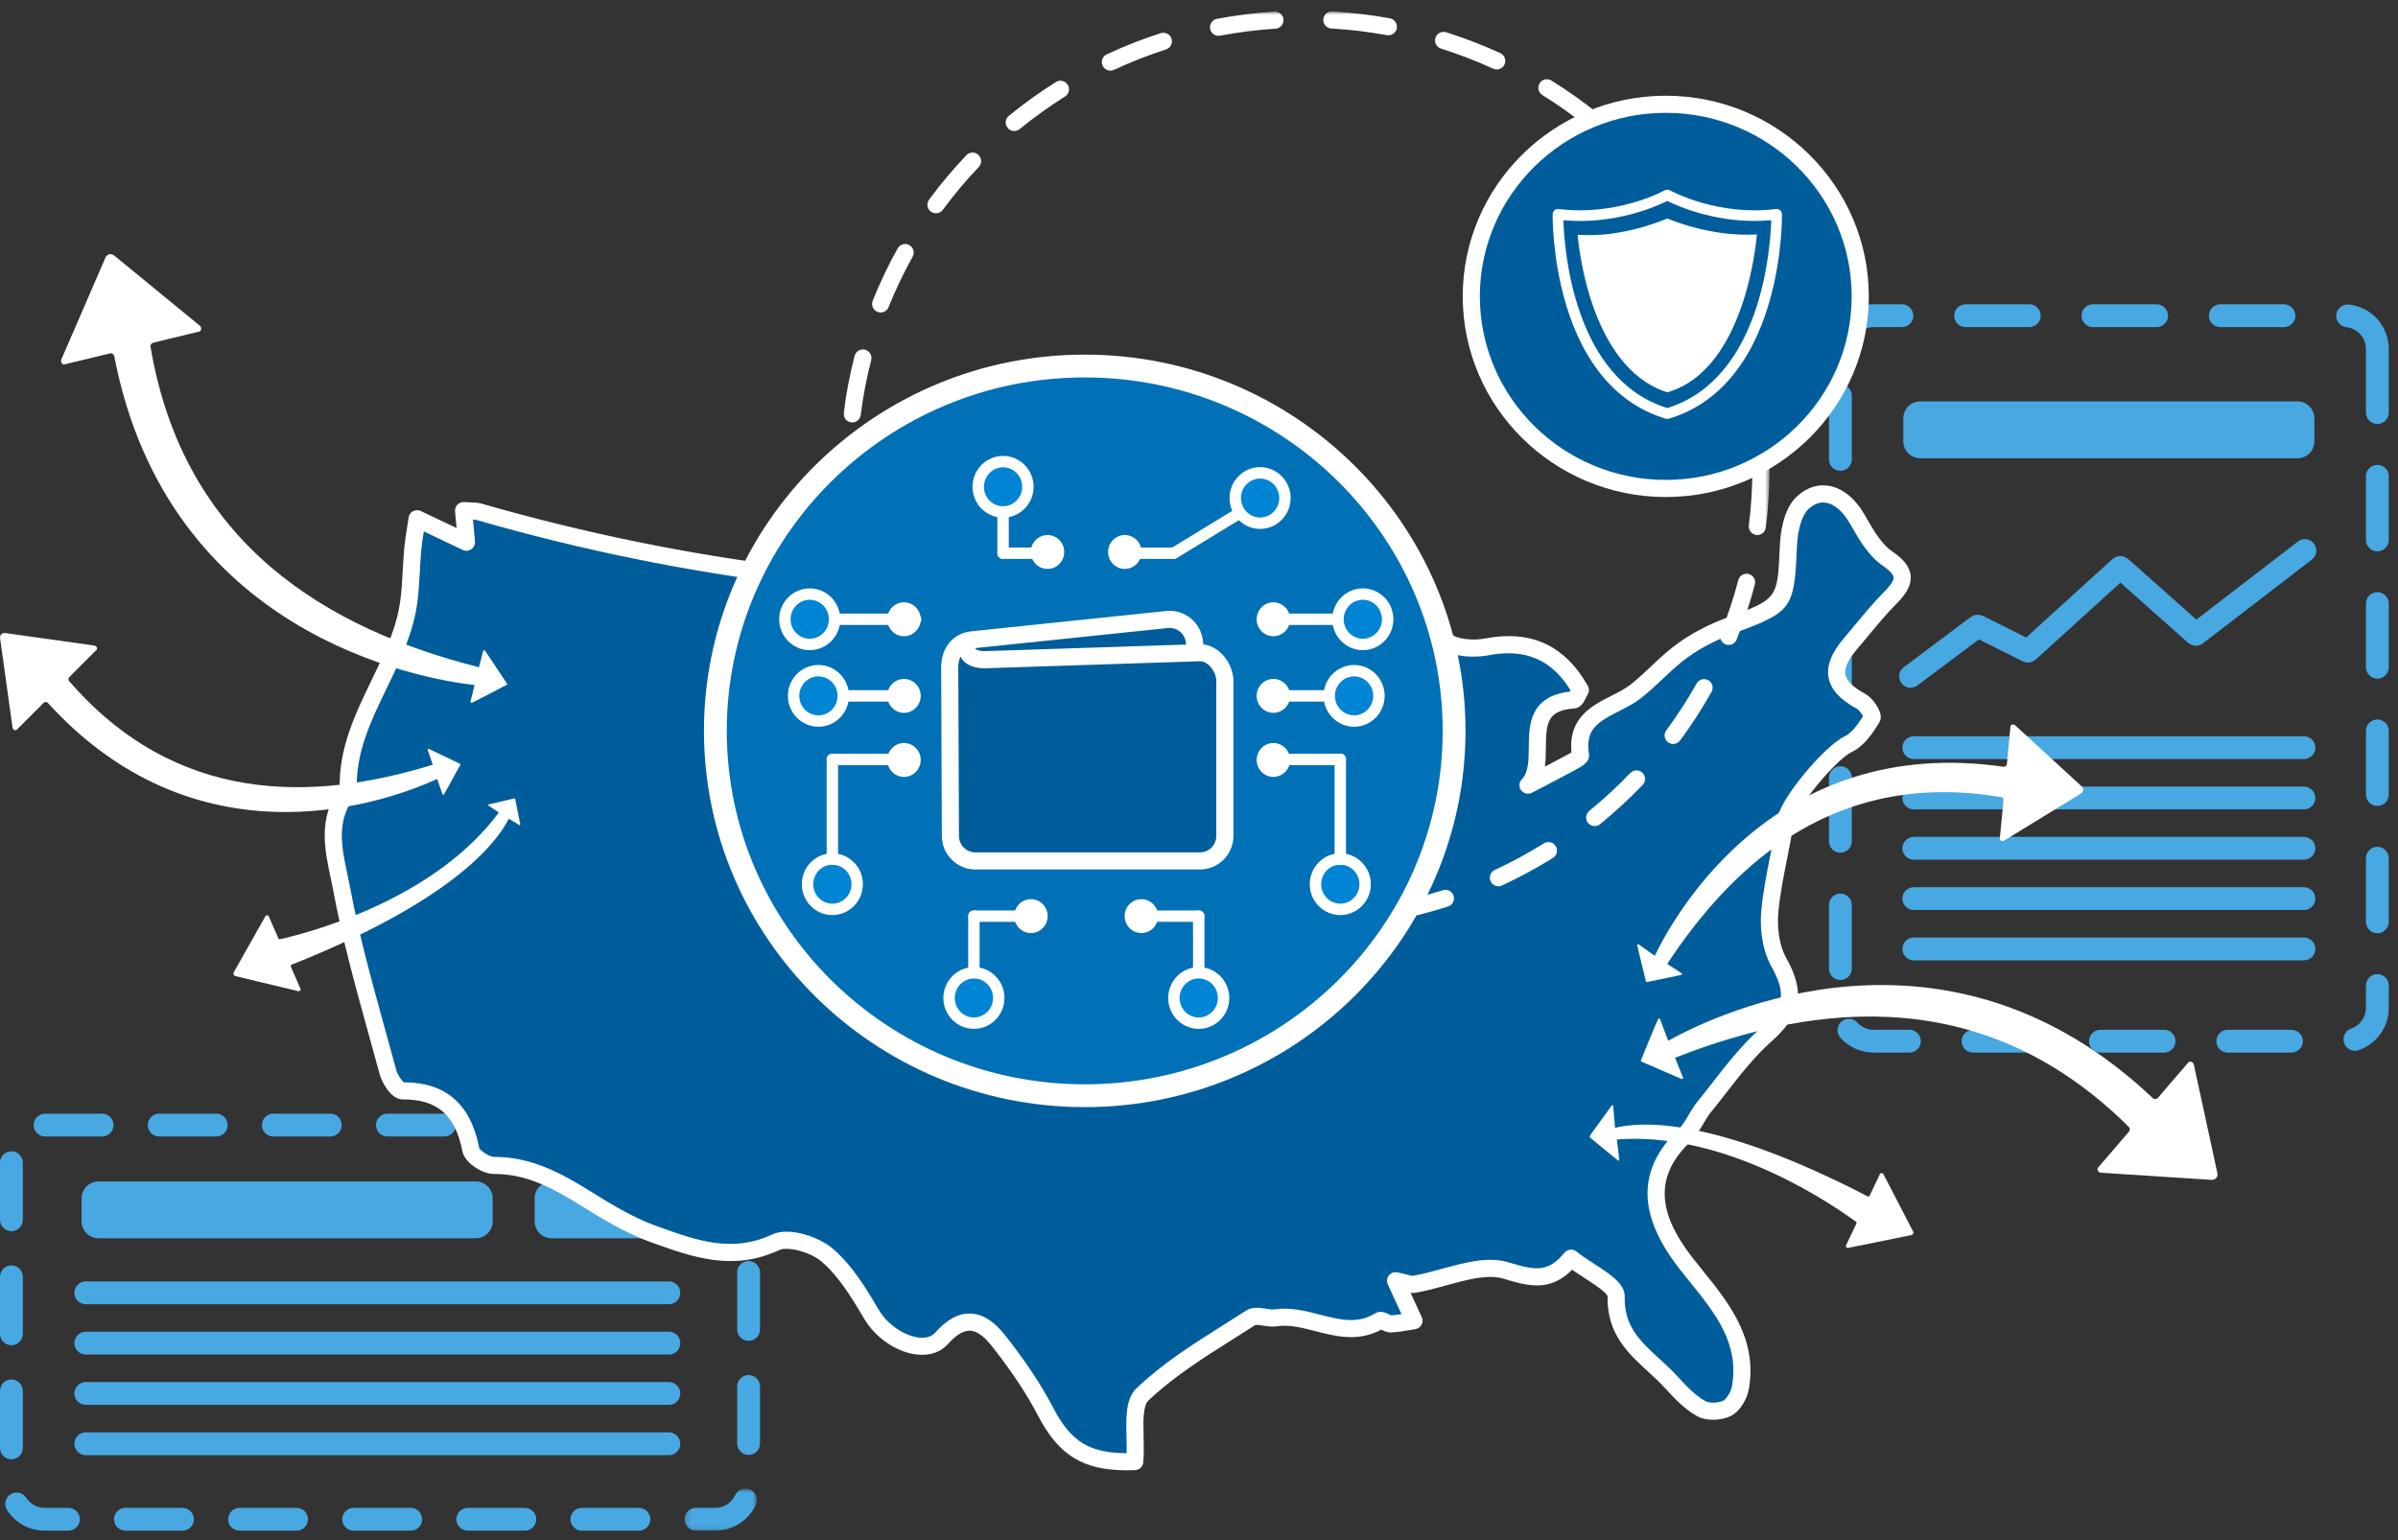 <svg xmlns="http://www.w3.org/2000/svg" width="467" height="300" viewBox="0 0 467 300" xmlns:xlink="http://www.w3.org/1999/xlink">
  <rect x="0" y="0" width="467" height="300" fill="#333333" stroke="none"/>
  <defs>
    <polygon id="a" points="16.287 8.889 2.206 8.889 2.206 .708 16.287 .708"/>
    <polygon id="c" points="1.402 1.816 182.375 1.816 182.375 180.519 1.402 180.519 1.402 1.816"/>
  </defs>
  <g fill="none" fill-rule="evenodd">
    <path fill="#48A8E2" d="M358.409 166.115C359.638 166.115 360.632 165.12 360.632 163.893L360.632 151.493C360.632 150.266 359.638 149.271 358.409 149.271 357.18 149.271 356.187 150.266 356.187 151.493L356.187 163.893C356.187 165.12 357.18 166.115 358.409 166.115M358.409 141.316C359.638 141.316 360.632 140.32 360.632 139.094L360.632 126.694C360.632 125.467 359.638 124.472 358.409 124.472 357.18 124.472 356.187 125.467 356.187 126.694L356.187 139.094C356.187 140.32 357.18 141.316 358.409 141.316M396.649 200.608L384.249 200.608C383.02 200.608 382.027 201.604 382.027 202.831 382.027 204.057 383.02 205.053 384.249 205.053L396.649 205.053C397.878 205.053 398.872 204.057 398.872 202.831 398.872 201.604 397.878 200.608 396.649 200.608M358.409 116.516C359.638 116.516 360.632 115.52 360.632 114.293L360.632 101.893C360.632 100.667 359.638 99.671 358.409 99.671 357.18 99.671 356.187 100.667 356.187 101.893L356.187 114.293C356.187 115.52 357.18 116.516 358.409 116.516M371.849 200.608L364.891 200.608C363.682 200.608 362.529 200.095 361.722 199.195 360.902 198.28 359.496 198.206 358.584 199.026 357.671 199.846 357.596 201.251 358.416 202.164 360.062 204 362.424 205.053 364.891 205.053L371.849 205.053C373.078 205.053 374.071 204.057 374.071 202.831 374.071 201.604 373.078 200.608 371.849 200.608M360.632 188.693L360.632 176.293C360.632 175.067 359.638 174.071 358.409 174.071 357.18 174.071 356.187 175.067 356.187 176.293L356.187 188.693C356.187 189.92 357.18 190.916 358.409 190.916 359.638 190.916 360.632 189.92 360.632 188.693M407.593 63.722L419.993 63.722C421.222 63.722 422.216 62.726 422.216 61.499 422.216 60.273 421.222 59.277 419.993 59.277L407.593 59.277C406.364 59.277 405.371 60.273 405.371 61.499 405.371 62.726 406.364 63.722 407.593 63.722M421.45 200.608L409.05 200.608C407.821 200.608 406.827 201.604 406.827 202.831 406.827 204.057 407.821 205.053 409.05 205.053L421.45 205.053C422.678 205.053 423.672 204.057 423.672 202.831 423.672 201.604 422.678 200.608 421.45 200.608M358.409 91.715C359.638 91.715 360.632 90.72 360.632 89.493L360.632 77.093C360.632 75.866 359.638 74.871 358.409 74.871 357.18 74.871 356.187 75.866 356.187 77.093L356.187 89.493C356.187 90.72 357.18 91.715 358.409 91.715M432.394 63.722L444.794 63.722C446.022 63.722 447.016 62.726 447.016 61.499 447.016 60.273 446.022 59.277 444.794 59.277L432.394 59.277C431.165 59.277 430.171 60.273 430.171 61.499 430.171 62.726 431.165 63.722 432.394 63.722M382.793 63.722L395.193 63.722C396.422 63.722 397.415 62.726 397.415 61.499 397.415 60.273 396.422 59.277 395.193 59.277L382.793 59.277C381.564 59.277 380.571 60.273 380.571 61.499 380.571 62.726 381.564 63.722 382.793 63.722M358.144 66.776C358.487 66.965 358.858 67.056 359.222 67.056 360.004 67.056 360.762 66.645 361.167 65.914 361.92 64.56 363.347 63.72 364.891 63.72L370.393 63.72C371.62 63.72 372.616 62.727 372.616 61.498 372.616 60.272 371.62 59.276 370.393 59.276L364.891 59.276C361.736 59.276 358.82 60.992 357.282 63.754 356.687 64.827 357.073 66.178 358.144 66.776M462.977 140.159C461.748 140.159 460.755 141.155 460.755 142.382L460.755 154.782C460.755 156.008 461.748 157.004 462.977 157.004 464.206 157.004 465.2 156.008 465.2 154.782L465.2 142.382C465.2 141.155 464.206 140.159 462.977 140.159M462.977 189.759C461.748 189.759 460.755 190.754 460.755 191.981L460.755 196.35C460.755 198.168 459.602 199.786 457.886 200.377 456.726 200.777 456.111 202.041 456.511 203.201 456.826 204.123 457.688 204.701 458.611 204.701 458.853 204.701 459.095 204.661 459.335 204.579 462.842 203.37 465.2 200.063 465.2 196.35L465.2 191.981C465.2 190.754 464.206 189.759 462.977 189.759M462.977 115.359C461.748 115.359 460.755 116.354 460.755 117.581L460.755 129.981C460.755 131.208 461.748 132.203 462.977 132.203 464.206 132.203 465.2 131.208 465.2 129.981L465.2 117.581C465.2 116.354 464.206 115.359 462.977 115.359M462.977 164.96C461.748 164.96 460.755 165.955 460.755 167.182L460.755 179.582C460.755 180.808 461.748 181.804 462.977 181.804 464.206 181.804 465.2 180.808 465.2 179.582L465.2 167.182C465.2 165.955 464.206 164.96 462.977 164.96M462.977 90.56C461.748 90.56 460.755 91.555 460.755 92.782L460.755 105.182C460.755 106.408 461.748 107.404 462.977 107.404 464.206 107.404 465.2 106.408 465.2 105.182L465.2 92.782C465.2 91.555 464.206 90.56 462.977 90.56M457.426 59.325C456.204 59.209 455.113 60.078 454.982 61.3 454.853 62.52 455.735 63.616 456.957 63.745 459.124 63.976 460.755 65.796 460.755 67.983L460.755 80.383C460.755 81.609 461.748 82.605 462.977 82.605 464.206 82.605 465.2 81.609 465.2 80.383L465.2 67.983C465.2 63.518 461.857 59.796 457.426 59.325M446.25 200.608L433.85 200.608C432.621 200.608 431.628 201.604 431.628 202.831 431.628 204.057 432.621 205.053 433.85 205.053L446.25 205.053C447.479 205.053 448.472 204.057 448.472 202.831 448.472 201.604 447.479 200.608 446.25 200.608M370.663 81.496L370.663 85.98C370.663 87.8 372.139 89.276 373.959 89.276L447.428 89.276C449.248 89.276 450.723 87.8 450.723 85.98L450.723 81.496C450.723 79.676 449.248 78.2 447.428 78.2L373.959 78.2C372.139 78.2 370.663 79.676 370.663 81.496M448.68 143.423L372.707 143.423C371.478 143.423 370.485 144.419 370.485 145.645 370.485 146.872 371.478 147.868 372.707 147.868L448.68 147.868C449.909 147.868 450.903 146.872 450.903 145.645 450.903 144.419 449.909 143.423 448.68 143.423M448.68 153.226L372.707 153.226C371.478 153.226 370.485 154.221 370.485 155.448 370.485 156.675 371.478 157.67 372.707 157.67L448.68 157.67C449.909 157.67 450.903 156.675 450.903 155.448 450.903 154.221 449.909 153.226 448.68 153.226M448.68 163.029L372.707 163.029C371.478 163.029 370.485 164.025 370.485 165.252 370.485 166.478 371.478 167.474 372.707 167.474L448.68 167.474C449.909 167.474 450.903 166.478 450.903 165.252 450.903 164.025 449.909 163.029 448.68 163.029M448.68 172.833L372.707 172.833C371.478 172.833 370.485 173.828 370.485 175.055 370.485 176.282 371.478 177.277 372.707 177.277L448.68 177.277C449.909 177.277 450.903 176.282 450.903 175.055 450.903 173.828 449.909 172.833 448.68 172.833M448.68 182.636L372.707 182.636C371.478 182.636 370.485 183.632 370.485 184.859 370.485 186.085 371.478 187.081 372.707 187.081L448.68 187.081C449.909 187.081 450.903 186.085 450.903 184.859 450.903 183.632 449.909 182.636 448.68 182.636M447.515 105.488L427.733 120.704 414.402 108.855C414.317 108.779 414.213 108.752 414.122 108.692 413.995 108.61 413.877 108.524 413.74 108.47 413.604 108.417 413.468 108.395 413.328 108.37 413.188 108.344 413.055 108.312 412.915 108.315 412.768 108.315 412.633 108.346 412.491 108.375 412.355 108.404 412.222 108.426 412.088 108.479 411.951 108.535 411.831 108.624 411.704 108.708 411.615 108.768 411.513 108.797 411.431 108.872L394.584 124.186 386.142 119.966C386.042 119.917 385.935 119.917 385.833 119.881 385.682 119.832 385.535 119.775 385.375 119.759 385.231 119.744 385.093 119.766 384.948 119.779 384.808 119.792 384.673 119.795 384.535 119.835 384.377 119.879 384.242 119.964 384.097 120.041 384.004 120.092 383.902 120.112 383.815 120.177L370.744 129.979C369.762 130.715 369.564 132.108 370.3 133.09 370.737 133.672 371.404 133.979 372.08 133.979 372.544 133.979 373.011 133.835 373.411 133.535L385.382 124.557 393.957 128.844C393.984 128.855 394.011 128.859 394.035 128.87 394.071 128.888 394.108 128.897 394.144 128.91 394.408 129.015 394.68 129.077 394.951 129.077L394.953 129.077 394.953 129.077C394.957 129.077 394.96 129.075 394.964 129.075 395.202 129.075 395.433 129.024 395.657 128.948 395.726 128.926 395.788 128.892 395.855 128.864 396.026 128.786 396.186 128.688 396.335 128.568 396.371 128.539 396.413 128.53 396.448 128.499L412.942 113.504 426.153 125.248C426.262 125.344 426.388 125.39 426.508 125.461 426.591 125.512 426.664 125.57 426.753 125.608 427.035 125.73 427.328 125.81 427.628 125.81L427.631 125.808 427.631 125.81C427.906 125.81 428.177 125.744 428.44 125.639 428.522 125.608 428.591 125.559 428.671 125.517 428.775 125.459 428.888 125.424 428.986 125.348L450.226 109.01C451.197 108.264 451.38 106.868 450.631 105.895 449.884 104.921 448.486 104.739 447.515 105.488M79.985 293.74L68.874 293.74C67.645 293.74 66.652 294.736 66.652 295.962 66.652 297.189 67.645 298.184 68.874 298.184L79.985 298.184C81.214 298.184 82.207 297.189 82.207 295.962 82.207 294.736 81.214 293.74 79.985 293.74M57.763 293.74L46.652 293.74C45.423 293.74 44.429 294.736 44.429 295.962 44.429 297.189 45.423 298.184 46.652 298.184L57.763 298.184C58.992 298.184 59.985 297.189 59.985 295.962 59.985 294.736 58.992 293.74 57.763 293.74M4.444 282.059L4.444 270.948C4.444 269.722 3.451 268.726 2.222 268.726.993 268.726 0 269.722 0 270.948L0 282.059C0 283.286.993 284.282 2.222 284.282 3.451 284.282 4.444 283.286 4.444 282.059M13.318 293.74L8.703 293.74C7.243 293.74 5.9 293.004 5.116 291.776 4.452 290.742 3.08 290.44 2.045 291.102 1.012 291.762.709 293.138 1.369 294.171 2.978 296.684 5.718 298.184 8.703 298.184L13.318 298.184C14.547 298.184 15.54 297.189 15.54 295.962 15.54 294.736 14.547 293.74 13.318 293.74M35.54 293.74L24.429 293.74C23.2 293.74 22.207 294.736 22.207 295.962 22.207 297.189 23.2 298.184 24.429 298.184L35.54 298.184C36.769 298.184 37.763 297.189 37.763 295.962 37.763 294.736 36.769 293.74 35.54 293.74M2.222 239.837C3.451 239.837 4.444 238.842 4.444 237.615L4.444 226.504C4.444 225.277 3.451 224.282 2.222 224.282.993 224.282 0 225.277 0 226.504L0 237.615C0 238.842.993 239.837 2.222 239.837M75.445 221.392L86.556 221.392C87.785 221.392 88.778 220.396 88.778 219.17 88.778 217.943 87.785 216.948 86.556 216.948L75.445 216.948C74.216 216.948 73.223 217.943 73.223 219.17 73.223 220.396 74.216 221.392 75.445 221.392M53.223 221.392L64.334 221.392C65.563 221.392 66.556 220.396 66.556 219.17 66.556 217.943 65.563 216.948 64.334 216.948L53.223 216.948C51.994 216.948 51 217.943 51 219.17 51 220.396 51.994 221.392 53.223 221.392M8.778 221.392L19.889 221.392C21.118 221.392 22.112 220.396 22.112 219.17 22.112 217.943 21.118 216.948 19.889 216.948L8.778 216.948C7.549 216.948 6.556 217.943 6.556 219.17 6.556 220.396 7.549 221.392 8.778 221.392M2.222 262.059C3.451 262.059 4.444 261.064 4.444 259.837L4.444 248.726C4.444 247.499 3.451 246.504 2.222 246.504.993 246.504 0 247.499 0 248.726L0 259.837C0 261.064.993 262.059 2.222 262.059M31 221.392L42.112 221.392C43.34 221.392 44.334 220.396 44.334 219.17 44.334 217.943 43.34 216.948 42.112 216.948L31 216.948C29.772 216.948 28.778 217.943 28.778 219.17 28.778 220.396 29.772 221.392 31 221.392"/>
    <g transform="translate(131.111 289.296)">
      <mask id="b" fill="white">
        <use xlink:href="#a"/>
      </mask>
      <path fill="#48A8E2" d="M15.009,0.92 C13.889,0.396 12.573,0.88 12.053,1.987 C11.351,3.48 9.838,4.445 8.193,4.445 L4.429,4.445 C3.202,4.445 2.206,5.44 2.206,6.667 C2.206,7.894 3.202,8.889 4.429,8.889 L8.193,8.889 C11.553,8.889 14.649,6.92 16.075,3.876 C16.598,2.765 16.12,1.44 15.009,0.92" mask="url(#b)"/>
    </g>
    <path fill="#48A8E2" d="M131 216.948L119.889 216.948C118.66 216.948 117.667 217.943 117.667 219.17 117.667 220.396 118.66 221.392 119.889 221.392L131 221.392C132.229 221.392 133.223 220.396 133.223 219.17 133.223 217.943 132.229 216.948 131 216.948M145.786 267.873C144.557 267.873 143.563 268.869 143.563 270.095L143.563 281.206C143.563 282.433 144.557 283.429 145.786 283.429 147.014 283.429 148.008 282.433 148.008 281.206L148.008 270.095C148.008 268.869 147.014 267.873 145.786 267.873M145.786 245.651C144.557 245.651 143.563 246.646 143.563 247.873L143.563 258.984C143.563 260.211 144.557 261.206 145.786 261.206 147.014 261.206 148.008 260.211 148.008 258.984L148.008 247.873C148.008 246.646 147.014 245.651 145.786 245.651M102.207 293.74L91.096 293.74C89.867 293.74 88.874 294.736 88.874 295.962 88.874 297.189 89.867 298.184 91.096 298.184L102.207 298.184C103.436 298.184 104.429 297.189 104.429 295.962 104.429 294.736 103.436 293.74 102.207 293.74M142.958 217.75C141.838 217.237 140.52 217.719 140.007 218.833 139.489 219.946 139.974 221.268 141.089 221.782 142.591 222.479 143.56 223.999 143.562 225.65L143.562 236.762C143.562 237.988 144.558 238.984 145.785 238.984 147.014 238.984 148.007 237.988 148.007 236.762L148.007 225.648C148.005 222.27 146.022 219.17 142.958 217.75M124.429 293.74L113.318 293.74C112.089 293.74 111.096 294.736 111.096 295.962 111.096 297.189 112.089 298.184 113.318 298.184L124.429 298.184C125.658 298.184 126.652 297.189 126.652 295.962 126.652 294.736 125.658 293.74 124.429 293.74M97.667 221.392L108.778 221.392C110.007 221.392 111 220.396 111 219.17 111 217.943 110.007 216.948 108.778 216.948L97.667 216.948C96.438 216.948 95.445 217.943 95.445 219.17 95.445 220.396 96.438 221.392 97.667 221.392M15.891 233.447L15.891 237.932C15.891 239.752 17.366 241.227 19.186 241.227L92.655 241.227C94.475 241.227 95.951 239.752 95.951 237.932L95.951 233.447C95.951 231.627 94.475 230.152 92.655 230.152L19.186 230.152C17.366 230.152 15.891 231.627 15.891 233.447M130.263 249.625L16.707 249.625C15.48 249.625 14.485 250.621 14.485 251.848 14.485 253.074 15.48 254.07 16.707 254.07L130.263 254.07C131.492 254.07 132.485 253.074 132.485 251.848 132.485 250.621 131.492 249.625 130.263 249.625M130.263 259.429L16.707 259.429C15.48 259.429 14.485 260.425 14.485 261.651 14.485 262.878 15.48 263.874 16.707 263.874L130.263 263.874C131.492 263.874 132.485 262.878 132.485 261.651 132.485 260.425 131.492 259.429 130.263 259.429M130.263 269.232L16.707 269.232C15.48 269.232 14.485 270.227 14.485 271.454 14.485 272.68 15.48 273.676 16.707 273.676L130.263 273.676C131.492 273.676 132.485 272.68 132.485 271.454 132.485 270.227 131.492 269.232 130.263 269.232M130.263 279.035L16.707 279.035C15.48 279.035 14.485 280.031 14.485 281.257 14.485 282.484 15.48 283.48 16.707 283.48L130.263 283.48C131.492 283.48 132.485 282.484 132.485 281.257 132.485 280.031 131.492 279.035 130.263 279.035M104.12 233.447L104.12 237.932C104.12 239.752 105.596 241.227 107.416 241.227L128.6 241.227C130.42 241.227 131.896 239.752 131.896 237.932L131.896 233.447C131.896 231.627 130.42 230.152 128.6 230.152L107.416 230.152C105.596 230.152 104.12 231.627 104.12 233.447"/>
    <path fill="#005D9B" d="M220.986,284.723 C211.83,285.101 207.461,282.374 203.661,275.068 C201.094,270.134 197.854,265.474 194.394,261.106 C190.646,256.372 187.132,256.494 183.337,260.743 C180.25,264.197 172.906,261.39 169.739,256.059 C167.263,251.89 164.626,247.486 161.006,244.437 C158.581,242.394 153.519,240.848 151.012,242.021 C142.488,246.008 134.883,243.132 127.259,240.399 C122.592,238.726 118.223,236.054 113.981,233.417 C108.468,229.988 102.983,226.997 96.177,227.03 C94.626,227.037 91.95,225.29 91.697,223.981 C90.234,216.461 86.323,212.454 78.377,212.503 C77.423,212.51 75.948,210.319 75.57,208.917 C72.37,197.066 68.799,185.27 66.546,173.23 C65.419,167.21 63.052,160.474 67.537,154.472 C67.661,154.306 67.834,154.103 67.828,153.926 C67.308,140.179 77.992,130.019 79.641,116.986 C80.057,113.697 80.079,110.357 80.377,107.048 C80.548,105.143 80.906,103.257 81.223,101.05 C84.643,102.679 87.279,103.932 90.832,105.623 C90.588,102.886 90.454,101.414 90.279,99.466 C91.561,99.563 92.514,99.477 93.37,99.723 C133.386,111.237 174.186,116.37 215.803,114.632 C219.15,114.492 222.454,113.377 226.21,112.63 C228.983,115.808 247.223,120.679 251.386,118.734 C252.154,118.377 252.472,117.126 253.094,116.363 C258.621,109.588 263.054,110.574 270.621,114.628 C275.654,117.326 278.072,121.041 281.479,124.666 C282.986,126.268 286.914,126.519 289.483,126.026 C297.706,124.454 303.626,127.13 307.766,134.423 C307.363,135.052 306.968,136.303 306.479,136.341 C295.034,137.214 302.152,148.219 297.579,152.957 C300.348,151.499 303.13,150.066 305.881,148.574 C306.599,148.183 307.854,147.523 307.797,147.154 C306.481,138.694 314.121,138.148 318.539,134.697 C321.743,132.194 324.448,129.028 327.739,126.666 C330.526,124.668 333.71,123.063 336.934,121.872 C347.912,117.817 347.781,117.908 348.279,106.363 C348.406,103.452 349.146,99.681 351.077,97.923 C354.741,94.581 358.974,96.417 361.657,101.077 C363.272,103.89 365.017,107.063 367.572,108.801 C371.748,111.641 370.906,113.661 368.003,116.592 C365.274,119.346 362.894,122.446 360.37,125.399 C356.179,130.299 356.881,133.632 362.43,136.61 C363.488,137.179 364.868,139.357 364.561,139.863 C363.388,141.814 361.894,144.032 359.952,144.959 C356.494,146.608 348.192,156.408 347.65,160.037 C346.774,165.908 345.197,171.692 344.663,177.583 C344.374,180.788 344.826,184.583 346.354,187.323 C349.852,193.597 349.094,196.994 343.812,201.69 C339.286,205.714 335.757,210.874 331.894,215.619 C330.463,217.374 329.621,219.677 328.019,221.217 C319.363,229.546 322.119,238.11 328.31,246.059 C333.792,253.097 340.73,259.943 338.948,270.263 C338.686,271.777 337.601,273.694 336.343,274.337 C334.948,275.048 332.566,275.126 331.237,274.374 C329.026,273.126 327.168,271.13 325.419,269.212 C320.972,264.339 314.523,261.108 314.741,252.597 C314.801,250.237 309.201,247.732 305.957,245.099 C302.128,249.743 298.766,249.201 293.377,247.528 C288.174,245.912 281.477,249.166 275.421,250.183 C274.623,250.317 273.73,249.883 271.777,249.492 C272.948,252.034 273.921,254.146 275.368,257.283 C273.941,257.494 272.414,257.83 270.877,257.897 C270.143,257.93 269.117,257.008 268.683,257.272 C261.806,261.454 255.232,255.721 248.466,256.719 C246.852,256.957 244.717,255.972 243.572,256.712 C236.317,261.397 228.65,265.757 222.479,271.648 C220.139,273.881 221.408,279.894 220.986,284.723"/>
    <path fill="#FFFFFF" d="M188.804,255.89 C188.866,255.89 188.931,255.89 188.991,255.892 C191.335,255.961 193.529,257.328 195.702,260.07 C199.695,265.117 202.784,269.77 205.14,274.297 C208.538,280.835 212.138,283.055 219.404,283.092 C219.426,282.052 219.404,280.968 219.38,279.908 C219.291,276.081 219.206,272.466 221.329,270.444 C226.44,265.564 232.56,261.704 238.484,257.972 C239.884,257.088 241.282,256.206 242.666,255.312 C243.864,254.544 245.275,254.755 246.513,254.941 C247.142,255.037 247.798,255.135 248.222,255.07 C251.289,254.621 254.204,255.368 257.024,256.095 C260.935,257.104 264.318,257.975 267.818,255.848 C268.813,255.239 269.84,255.73 270.453,256.026 C270.613,256.101 270.853,256.219 270.946,256.239 C271.542,256.204 272.233,256.106 272.935,255.992 L270.262,250.19 C270.002,249.619 270.08,248.95 270.469,248.459 C270.86,247.968 271.5,247.737 272.104,247.857 C272.862,248.01 273.469,248.168 273.973,248.299 C274.453,248.426 275.011,248.566 275.144,248.539 C276.975,248.232 278.942,247.69 280.844,247.166 C285.271,245.948 289.851,244.688 293.871,245.937 C299.093,247.559 301.538,247.841 304.669,244.039 C305.253,243.328 306.3,243.23 307.004,243.804 C307.973,244.59 309.224,245.401 310.433,246.186 C313.673,248.286 316.471,250.101 316.406,252.639 C316.262,258.399 319.48,261.337 323.206,264.741 C324.362,265.799 325.558,266.892 326.649,268.088 C328.144,269.726 330.002,271.764 332.058,272.926 C332.849,273.375 334.635,273.337 335.586,272.85 C336.275,272.501 337.111,271.106 337.304,269.981 C338.742,261.666 334.044,255.848 329.075,249.688 C328.373,248.819 327.673,247.952 326.998,247.084 C318.849,236.624 318.804,227.77 326.866,220.017 C327.615,219.295 328.206,218.295 328.833,217.235 C329.362,216.341 329.906,215.417 330.604,214.564 C331.595,213.346 332.564,212.099 333.538,210.85 C336.34,207.25 339.238,203.528 342.706,200.444 C347.515,196.168 347.966,193.637 344.898,188.135 C343.358,185.375 342.651,181.372 343.004,177.432 C343.329,173.826 344.042,170.239 344.731,166.77 C345.186,164.481 345.658,162.112 346.002,159.792 C346.633,155.555 355.335,145.312 359.235,143.452 C360.6,142.804 361.802,141.157 362.82,139.517 C362.551,139.012 361.966,138.255 361.642,138.079 C358.351,136.315 356.54,134.332 356.109,132.024 C355.673,129.704 356.651,127.181 359.102,124.317 C359.846,123.448 360.575,122.566 361.306,121.684 C363.046,119.581 364.846,117.408 366.82,115.419 C367.695,114.535 368.851,113.268 368.773,112.477 C368.742,112.139 368.42,111.392 366.633,110.179 C363.882,108.308 362.053,105.119 360.438,102.304 L360.211,101.908 C358.9,99.63 357.209,98.177 355.573,97.924 C354.424,97.741 353.291,98.157 352.2,99.152 C350.973,100.272 350.086,103.13 349.944,106.435 L349.926,106.837 C349.42,118.586 348.96,119.206 337.64,123.388 C334.264,124.635 331.22,126.221 328.711,128.021 C327.006,129.241 325.475,130.686 323.853,132.215 C322.491,133.497 321.084,134.824 319.566,136.01 C318.258,137.03 316.751,137.795 315.295,138.535 C311.062,140.679 308.702,142.126 309.444,146.897 C309.675,148.412 308.206,149.208 306.786,149.979 C304.693,151.112 302.698,152.157 300.702,153.201 L298.353,154.43 C297.633,154.808 296.735,154.61 296.246,153.957 C295.753,153.301 295.811,152.388 296.378,151.797 C297.684,150.446 297.702,148.086 297.722,145.59 C297.753,141.368 297.8,135.626 305.726,134.739 C305.773,134.648 305.818,134.552 305.86,134.47 C302.138,128.45 297.018,126.277 289.795,127.664 C287.144,128.17 282.415,128.095 280.264,125.808 C279.453,124.944 278.698,124.075 277.949,123.217 C275.62,120.544 273.422,118.019 269.833,116.097 C262.329,112.079 259.044,111.708 254.386,117.417 C254.218,117.624 254.086,117.89 253.949,118.146 C253.56,118.877 253.071,119.788 252.091,120.246 C247.429,122.421 230.489,118.039 225.733,114.43 C224.818,114.628 223.929,114.841 223.058,115.05 C220.606,115.639 218.293,116.195 215.873,116.297 C174.771,118.01 133.395,112.977 92.911,101.324 C92.689,101.261 92.424,101.23 92.109,101.212 L92.493,105.472 C92.549,106.068 92.278,106.648 91.786,106.99 C91.295,107.332 90.658,107.386 90.118,107.128 L82.531,103.519 C82.331,104.797 82.144,105.995 82.035,107.199 C81.915,108.53 81.842,109.866 81.769,111.204 C81.66,113.164 81.546,115.19 81.293,117.197 C80.522,123.281 77.886,128.739 75.335,134.017 C72.189,140.521 69.222,146.666 69.493,153.864 C69.52,154.617 69.109,155.159 68.911,155.419 C65.466,160.028 66.529,165.028 67.651,170.321 C67.838,171.201 68.022,172.068 68.184,172.924 C69.933,182.266 72.533,191.648 75.046,200.721 C75.762,203.308 76.478,205.895 77.178,208.484 C77.409,209.339 78.2,210.495 78.618,210.837 C86.846,210.87 91.662,215.068 93.333,223.664 C93.553,224.188 95.344,225.364 96.164,225.364 L96.169,225.364 L96.289,225.364 C103.573,225.364 109.455,228.641 114.862,232.001 C118.553,234.297 123.144,237.155 127.822,238.828 L128.286,238.995 C135.629,241.632 142.569,244.128 150.306,240.512 C153.735,238.904 159.475,240.972 162.082,243.164 C165.962,246.43 168.731,251.095 171.171,255.21 C172.849,258.035 176.153,260.288 179.026,260.568 C179.949,260.655 181.253,260.572 182.093,259.635 C184.342,257.115 186.54,255.89 188.804,255.89 L188.804,255.89 Z M219.393,286.424 C210.895,286.424 206.138,283.441 202.184,275.837 C199.926,271.499 196.951,267.019 193.089,262.139 C191.586,260.244 190.173,259.261 188.893,259.224 C187.618,259.172 186.171,260.072 184.58,261.855 C183.202,263.399 181.118,264.115 178.704,263.886 C174.733,263.499 170.553,260.697 168.306,256.91 C165.998,253.024 163.384,248.617 159.933,245.712 C157.784,243.901 153.4,242.744 151.72,243.53 C142.744,247.728 134.822,244.884 127.16,242.132 L126.698,241.968 C121.686,240.17 116.926,237.21 113.102,234.832 C107.9,231.599 102.698,228.697 96.289,228.697 L96.169,228.697 C93.918,228.697 90.495,226.53 90.06,224.299 C88.673,217.157 85.115,214.126 78.389,214.17 L78.375,214.17 C76.031,214.17 74.295,210.59 73.96,209.352 C73.262,206.77 72.549,204.192 71.833,201.61 C69.302,192.472 66.682,183.019 64.906,173.537 C64.753,172.708 64.573,171.866 64.393,171.015 C63.224,165.519 61.904,159.295 66.149,153.546 C65.98,145.712 69.209,139.03 72.333,132.566 C74.88,127.297 77.284,122.324 77.986,116.777 C78.224,114.888 78.335,112.921 78.44,111.019 C78.515,109.646 78.593,108.27 78.715,106.901 C78.835,105.568 79.042,104.244 79.266,102.821 C79.369,102.177 79.473,101.51 79.575,100.812 C79.651,100.288 79.969,99.832 80.435,99.581 C80.909,99.332 81.462,99.317 81.94,99.546 L88.913,102.864 L88.62,99.615 C88.575,99.126 88.751,98.644 89.093,98.295 C89.438,97.946 89.92,97.759 90.406,97.804 C90.815,97.835 91.189,97.846 91.538,97.855 C92.322,97.879 93.064,97.901 93.831,98.121 C133.975,109.675 175.006,114.679 215.733,112.966 C217.829,112.879 219.989,112.359 222.28,111.81 C223.444,111.53 224.64,111.244 225.886,110.997 C226.469,110.881 227.073,111.084 227.466,111.535 C229.691,114.084 247.2,118.846 250.68,117.224 C250.682,117.19 250.88,116.819 251.011,116.572 C251.253,116.126 251.504,115.677 251.802,115.31 C258.458,107.15 264.373,109.388 271.409,113.159 C275.533,115.37 278.04,118.246 280.462,121.028 C281.182,121.855 281.911,122.692 282.695,123.524 C283.555,124.439 286.702,124.859 289.171,124.388 C298.151,122.668 304.718,125.679 309.218,133.599 C309.522,134.139 309.502,134.801 309.169,135.321 C309.073,135.472 308.982,135.67 308.886,135.868 C308.469,136.728 307.893,137.906 306.604,138.004 C301.346,138.404 301.093,140.757 301.055,145.617 C301.046,146.828 301.035,148.106 300.864,149.352 C302.278,148.612 303.684,147.868 305.086,147.108 C305.351,146.966 305.74,146.755 306.044,146.57 C305.373,139.826 310.024,137.468 313.786,135.559 C315.162,134.864 316.46,134.204 317.513,133.384 C318.913,132.29 320.202,131.077 321.566,129.79 C323.198,128.252 324.884,126.664 326.766,125.312 C329.558,123.312 332.784,121.628 336.358,120.308 C346.166,116.684 346.166,116.684 346.598,106.692 L346.615,106.292 C346.704,104.239 347.204,99.192 349.955,96.69 C351.804,95.006 353.931,94.288 356.086,94.63 C358.764,95.046 361.258,97.041 363.102,100.246 L363.331,100.646 C364.835,103.27 366.391,105.984 368.509,107.424 C369.944,108.399 371.878,109.952 372.091,112.155 C372.298,114.299 370.818,116.119 369.189,117.764 C367.318,119.65 365.566,121.766 363.873,123.81 C363.131,124.704 362.389,125.599 361.635,126.481 C359.909,128.504 359.151,130.161 359.384,131.41 C359.615,132.646 360.906,133.901 363.218,135.144 C364.498,135.828 365.829,137.715 366.166,138.944 C366.353,139.621 366.293,140.219 365.989,140.724 C364.653,142.944 362.975,145.364 360.671,146.461 C357.484,147.981 349.729,157.41 349.302,160.284 C348.942,162.686 348.464,165.092 348.002,167.421 C347.329,170.804 346.633,174.301 346.324,177.732 C346.031,180.981 346.6,184.344 347.811,186.512 C351.624,193.35 350.869,197.648 344.92,202.937 C341.68,205.815 338.878,209.417 336.169,212.897 C335.182,214.166 334.195,215.432 333.189,216.67 C332.651,217.33 332.189,218.108 331.702,218.932 C330.989,220.137 330.251,221.384 329.175,222.419 C322.389,228.948 322.526,235.924 329.626,245.035 C330.291,245.888 330.98,246.739 331.669,247.595 C336.642,253.759 342.28,260.746 340.591,270.548 C340.262,272.452 338.958,274.875 337.1,275.821 C335.371,276.704 332.4,276.946 330.418,275.828 C327.9,274.404 325.842,272.148 324.189,270.335 C323.2,269.25 322.109,268.257 320.958,267.201 C317.175,263.748 312.891,259.835 313.073,252.555 C312.938,251.781 310.131,249.961 308.62,248.981 C307.8,248.45 306.96,247.906 306.171,247.346 C302.033,251.51 298,250.708 292.882,249.119 C289.795,248.161 285.878,249.237 281.729,250.379 C279.746,250.926 277.695,251.49 275.698,251.828 C275.355,251.886 275.033,251.89 274.7,251.855 L276.882,256.586 C277.1,257.064 277.084,257.617 276.831,258.079 C276.582,258.539 276.129,258.857 275.611,258.932 C275.211,258.992 274.802,259.059 274.389,259.13 C273.289,259.317 272.149,259.508 270.951,259.561 C270.171,259.599 269.529,259.281 269.009,259.028 C269,259.026 268.993,259.021 268.986,259.019 C264.486,261.461 260.089,260.326 256.193,259.324 C253.578,258.648 251.106,258.006 248.709,258.368 C247.793,258.504 246.846,258.361 246.018,258.237 C245.52,258.164 244.689,258.035 244.449,258.128 C243.082,259.012 241.671,259.901 240.26,260.79 C234.478,264.437 228.498,268.206 223.629,272.852 C222.573,273.861 222.646,277.032 222.711,279.83 C222.749,281.501 222.789,283.226 222.646,284.868 C222.571,285.704 221.891,286.355 221.055,286.388 C220.486,286.412 219.931,286.424 219.393,286.424 L219.393,286.424 Z"/>
    <g transform="translate(162.222 .407)">
      <mask id="d" fill="white">
        <use xlink:href="#c"/>
      </mask>
      <path fill="#FFFFFF" d="M108.158,6.468 C108.058,6.468 107.958,6.459 107.855,6.441 C104.306,5.792 100.673,5.357 97.058,5.148 C96.138,5.095 95.435,4.308 95.489,3.388 C95.542,2.47 96.311,1.741 97.249,1.821 C101,2.037 104.771,2.488 108.455,3.161 C109.36,3.326 109.962,4.195 109.795,5.101 C109.649,5.906 108.946,6.468 108.158,6.468 M75.075,6.57 C74.291,6.57 73.591,6.012 73.44,5.215 C73.269,4.308 73.862,3.437 74.769,3.266 C78.449,2.568 82.215,2.095 85.966,1.855 C86.884,1.817 87.678,2.492 87.735,3.412 C87.793,4.332 87.095,5.124 86.178,5.181 C82.562,5.412 78.935,5.868 75.389,6.541 C75.284,6.561 75.18,6.57 75.075,6.57 M129.26,13.124 C129.026,13.124 128.791,13.075 128.566,12.97 C125.275,11.464 121.86,10.146 118.411,9.059 C117.533,8.781 117.046,7.846 117.324,6.968 C117.6,6.09 118.533,5.601 119.413,5.879 C122.995,7.008 126.54,8.375 129.955,9.941 C130.793,10.326 131.16,11.315 130.775,12.15 C130.495,12.764 129.889,13.124 129.26,13.124 M54.026,13.355 C53.395,13.355 52.795,12.997 52.513,12.392 C52.124,11.559 52.484,10.566 53.318,10.177 C56.722,8.588 60.26,7.201 63.831,6.052 C64.702,5.772 65.644,6.25 65.926,7.126 C66.209,8.004 65.726,8.941 64.851,9.224 C61.413,10.33 58.009,11.668 54.729,13.197 C54.5,13.304 54.26,13.355 54.026,13.355 M148.069,24.784 C147.7,24.784 147.329,24.661 147.02,24.412 C144.211,22.141 141.226,20.024 138.151,18.117 C137.371,17.63 137.129,16.604 137.613,15.821 C138.1,15.041 139.129,14.797 139.909,15.284 C143.1,17.261 146.198,19.461 149.118,21.819 C149.833,22.397 149.944,23.448 149.364,24.164 C149.038,24.57 148.555,24.784 148.069,24.784 M35.302,25.117 C34.82,25.117 34.34,24.908 34.013,24.504 C33.429,23.792 33.533,22.741 34.246,22.159 C37.151,19.784 40.233,17.568 43.409,15.572 C44.193,15.081 45.218,15.319 45.706,16.097 C46.198,16.877 45.964,17.904 45.184,18.395 C42.122,20.317 39.153,22.452 36.355,24.739 C36.049,24.992 35.673,25.117 35.302,25.117 M163.415,40.717 C162.909,40.717 162.406,40.486 162.08,40.048 C159.915,37.152 157.549,34.364 155.042,31.759 C154.404,31.097 154.422,30.041 155.084,29.404 C155.746,28.768 156.802,28.784 157.442,29.448 C160.044,32.15 162.502,35.046 164.749,38.052 C165.3,38.79 165.149,39.835 164.411,40.386 C164.113,40.61 163.76,40.717 163.415,40.717 M20.053,41.139 C19.709,41.139 19.364,41.035 19.064,40.815 C18.324,40.268 18.166,39.226 18.713,38.484 C20.933,35.47 23.375,32.561 25.971,29.835 C26.604,29.168 27.658,29.139 28.324,29.775 C28.993,30.41 29.02,31.466 28.384,32.132 C25.886,34.757 23.533,37.559 21.395,40.461 C21.071,40.906 20.564,41.139 20.053,41.139 M174.3,59.959 C173.644,59.959 173.02,59.57 172.755,58.924 C171.389,55.579 169.793,52.29 168.018,49.148 C167.564,48.348 167.846,47.33 168.649,46.877 C169.444,46.424 170.464,46.704 170.918,47.508 C172.764,50.77 174.42,54.188 175.842,57.664 C176.189,58.515 175.782,59.488 174.931,59.837 C174.722,59.921 174.509,59.959 174.3,59.959 M9.28,60.464 C9.073,60.464 8.862,60.426 8.66,60.346 C7.804,60.001 7.389,59.032 7.733,58.177 C9.126,54.701 10.762,51.272 12.595,47.981 C13.044,47.179 14.051,46.884 14.864,47.337 C15.666,47.784 15.955,48.799 15.509,49.604 C13.744,52.77 12.169,56.072 10.826,59.419 C10.566,60.07 9.94,60.464 9.28,60.464 M179.962,81.337 C179.135,81.337 178.42,80.728 178.311,79.888 C177.84,76.308 177.133,72.721 176.209,69.228 C175.973,68.337 176.502,67.426 177.391,67.19 C178.271,66.959 179.193,67.484 179.429,68.375 C180.391,72.006 181.126,75.735 181.615,79.455 C181.735,80.366 181.093,81.204 180.18,81.324 C180.106,81.332 180.033,81.337 179.962,81.337 M3.749,81.884 C3.678,81.884 3.609,81.879 3.538,81.87 C2.626,81.755 1.978,80.921 2.093,80.008 C2.56,76.275 3.273,72.541 4.209,68.917 C4.44,68.024 5.36,67.488 6.24,67.719 C7.131,67.95 7.666,68.859 7.438,69.75 C6.535,73.237 5.851,76.83 5.4,80.424 C5.293,81.266 4.578,81.884 3.749,81.884 M180.013,103.817 C179.944,103.817 179.871,103.812 179.8,103.804 C178.886,103.686 178.24,102.852 178.358,101.937 C178.813,98.375 179.042,94.726 179.042,91.092 L179.042,90.726 C179.042,89.806 179.789,89.059 180.709,89.059 C181.631,89.059 182.375,89.806 182.375,90.726 L182.375,91.092 C182.375,94.868 182.138,98.659 181.664,102.361 C181.555,103.201 180.84,103.817 180.013,103.817 M3.789,103.999 C2.964,103.999 2.246,103.388 2.138,102.546 C1.658,98.839 1.411,95.048 1.402,91.281 C1.4,90.359 2.144,89.612 3.064,89.61 L3.069,89.61 C3.986,89.61 4.733,90.352 4.735,91.272 C4.744,94.901 4.982,98.55 5.444,102.119 C5.562,103.032 4.918,103.868 4.006,103.986 C3.933,103.995 3.86,103.999 3.789,103.999 M174.433,125.226 C174.224,125.226 174.015,125.188 173.811,125.106 C172.958,124.761 172.544,123.79 172.889,122.937 C174.24,119.577 175.389,116.104 176.3,112.61 C176.533,111.717 177.449,111.186 178.333,111.419 C179.222,111.65 179.758,112.561 179.524,113.45 C178.578,117.081 177.384,120.69 175.98,124.181 C175.718,124.832 175.093,125.226 174.433,125.226 M9.413,125.39 C8.758,125.39 8.131,124.997 7.869,124.348 C6.455,120.864 5.255,117.257 4.304,113.632 C4.069,112.741 4.602,111.83 5.493,111.597 C6.375,111.37 7.293,111.895 7.529,112.784 C8.444,116.275 9.598,119.744 10.96,123.097 C11.304,123.95 10.893,124.921 10.042,125.266 C9.835,125.35 9.622,125.39 9.413,125.39 M163.618,144.528 C163.275,144.528 162.926,144.421 162.629,144.201 C161.889,143.652 161.731,142.61 162.28,141.87 C164.433,138.961 166.42,135.89 168.186,132.739 C168.638,131.939 169.653,131.652 170.455,132.101 C171.26,132.55 171.542,133.566 171.093,134.37 C169.26,137.641 167.195,140.832 164.96,143.852 C164.633,144.295 164.129,144.528 163.618,144.528 M20.26,144.655 C19.751,144.655 19.246,144.424 18.922,143.981 C16.671,140.957 14.602,137.77 12.773,134.515 C12.322,133.712 12.606,132.697 13.409,132.246 C14.215,131.792 15.229,132.081 15.678,132.881 C17.44,136.015 19.431,139.079 21.595,141.995 C22.144,142.732 21.993,143.777 21.253,144.326 C20.953,144.548 20.606,144.655 20.26,144.655 M148.338,160.519 C147.853,160.519 147.373,160.31 147.046,159.904 C146.464,159.19 146.571,158.141 147.284,157.559 C150.091,155.272 152.78,152.792 155.273,150.184 C155.911,149.515 156.964,149.492 157.631,150.13 C158.295,150.766 158.318,151.821 157.682,152.486 C155.093,155.195 152.302,157.77 149.391,160.144 C149.082,160.397 148.709,160.519 148.338,160.519 M35.569,160.621 C35.2,160.621 34.829,160.499 34.518,160.25 C31.606,157.888 28.811,155.315 26.211,152.604 C25.573,151.939 25.595,150.886 26.26,150.248 C26.922,149.608 27.978,149.632 28.615,150.297 C31.122,152.908 33.813,155.386 36.62,157.661 C37.333,158.239 37.444,159.29 36.864,160.004 C36.535,160.41 36.053,160.621 35.569,160.621 M129.591,172.244 C128.962,172.244 128.36,171.886 128.078,171.277 C127.691,170.441 128.053,169.45 128.889,169.064 C132.162,167.546 135.378,165.806 138.446,163.886 C139.222,163.397 140.255,163.635 140.742,164.417 C141.231,165.197 140.993,166.226 140.213,166.712 C137.026,168.704 133.689,170.512 130.291,172.088 C130.062,172.192 129.826,172.244 129.591,172.244 M54.353,172.319 C54.12,172.319 53.88,172.27 53.655,172.166 C50.255,170.597 46.909,168.795 43.713,166.806 C42.931,166.319 42.693,165.292 43.18,164.51 C43.664,163.73 44.686,163.488 45.475,163.975 C48.555,165.89 51.778,167.628 55.053,169.139 C55.889,169.526 56.253,170.515 55.866,171.352 C55.586,171.961 54.982,172.319 54.353,172.319 M108.52,178.981 C107.735,178.981 107.033,178.424 106.884,177.621 C106.715,176.717 107.311,175.846 108.215,175.677 C111.769,175.012 115.318,174.117 118.76,173.017 C119.64,172.732 120.573,173.221 120.855,174.097 C121.135,174.972 120.651,175.912 119.775,176.19 C116.2,177.335 112.518,178.264 108.829,178.955 C108.726,178.972 108.622,178.981 108.52,178.981 M75.444,179.017 C75.344,179.017 75.242,179.008 75.14,178.988 C71.446,178.306 67.762,177.386 64.191,176.25 C63.311,175.97 62.829,175.035 63.106,174.157 C63.386,173.279 64.326,172.795 65.198,173.072 C68.64,174.166 72.186,175.052 75.746,175.712 C76.651,175.879 77.249,176.748 77.082,177.652 C76.933,178.457 76.233,179.017 75.444,179.017 M91.891,180.519 C90.035,180.519 88.169,180.464 86.344,180.352 C85.424,180.297 84.724,179.508 84.778,178.59 C84.838,177.67 85.671,176.986 86.542,177.026 C90.111,177.239 93.804,177.237 97.422,177.015 C98.318,176.957 99.131,177.657 99.189,178.575 C99.244,179.495 98.546,180.286 97.626,180.341 C95.724,180.459 93.795,180.519 91.891,180.519" mask="url(#d)"/>
    </g>
    <path fill="#0070B7" d="M283.18,142.377 C283.18,181.63 250.975,213.45 211.246,213.45 C171.52,213.45 139.313,181.63 139.313,142.377 C139.313,103.124 171.52,71.304 211.246,71.304 C250.975,71.304 283.18,103.124 283.18,142.377"/>
    <path fill="#FFFFFF" d="M211.246,73.525 C172.808,73.525 141.537,104.412 141.537,142.376 C141.537,180.343 172.808,211.23 211.246,211.23 C249.686,211.23 280.957,180.343 280.957,142.376 C280.957,104.412 249.686,73.525 211.246,73.525 M211.246,215.674 C170.359,215.674 137.092,182.792 137.092,142.376 C137.092,101.961 170.359,69.081 211.246,69.081 C252.134,69.081 285.401,101.961 285.401,142.376 C285.401,182.792 252.134,215.674 211.246,215.674"/>
    <path fill="#0084D4" d="M166.936,172.245 C166.936,174.954 164.769,177.152 162.098,177.152 C159.427,177.152 157.26,174.954 157.26,172.245 C157.26,169.536 159.427,167.338 162.098,167.338 C164.769,167.338 166.936,169.536 166.936,172.245"/>
    <path fill="#FFFFFF" d="M162.098,168.45 C160.043,168.45 158.372,170.152 158.372,172.246 C158.372,174.337 160.043,176.039 162.098,176.039 C164.154,176.039 165.825,174.337 165.825,172.246 C165.825,170.152 164.154,168.45 162.098,168.45 M162.098,178.261 C158.818,178.261 156.15,175.564 156.15,172.246 C156.15,168.926 158.818,166.228 162.098,166.228 C165.378,166.228 168.047,168.926 168.047,172.246 C168.047,175.564 165.378,178.261 162.098,178.261"/>
    <path fill="#0084D4" d="M164.224,135.559 C164.224,138.268 162.058,140.466 159.386,140.466 C156.715,140.466 154.549,138.268 154.549,135.559 C154.549,132.85 156.715,130.652 159.386,130.652 C162.058,130.652 164.224,132.85 164.224,135.559"/>
    <path fill="#FFFFFF" d="M159.386,131.764 C157.33,131.764 155.659,133.466 155.659,135.56 C155.659,137.651 157.33,139.353 159.386,139.353 C161.441,139.353 163.112,137.651 163.112,135.56 C163.112,133.466 161.441,131.764 159.386,131.764 M159.386,141.575 C156.106,141.575 153.437,138.877 153.437,135.56 C153.437,132.24 156.106,129.542 159.386,129.542 C162.666,129.542 165.335,132.24 165.335,135.56 C165.335,138.877 162.666,141.575 159.386,141.575"/>
    <path fill="#0084D4" d="M162.526,120.634 C162.526,123.343 160.36,125.541 157.689,125.541 C155.018,125.541 152.851,123.343 152.851,120.634 C152.851,117.925 155.018,115.728 157.689,115.728 C160.36,115.728 162.526,117.925 162.526,120.634"/>
    <path fill="#FFFFFF" d="M157.689,116.839 C155.633,116.839 153.962,118.542 153.962,120.635 C153.962,122.726 155.633,124.43 157.689,124.43 C159.744,124.43 161.416,122.726 161.416,120.635 C161.416,118.542 159.744,116.839 157.689,116.839 M157.689,126.653 C154.409,126.653 151.74,123.953 151.74,120.635 C151.74,117.317 154.409,114.617 157.689,114.617 C160.969,114.617 163.638,117.317 163.638,120.635 C163.638,123.953 160.969,126.653 157.689,126.653"/>
    <path fill="#2A7FC3" d="M256.199,172.245 C256.199,174.954 258.365,177.152 261.036,177.152 C263.708,177.152 265.874,174.954 265.874,172.245 C265.874,169.536 263.708,167.338 261.036,167.338 C258.365,167.338 256.199,169.536 256.199,172.245"/>
    <path stroke="#FFFFFF" d="M256.199,172.245 C256.199,174.954 258.365,177.152 261.036,177.152 C263.708,177.152 265.874,174.954 265.874,172.245 C265.874,169.536 263.708,167.338 261.036,167.338 C258.365,167.338 256.199,169.536 256.199,172.245 Z" stroke-linecap="round" stroke-linejoin="round"/>
    <path fill="#0084D4" d="M256.177,172.245 C256.177,174.954 258.344,177.152 261.015,177.152 C263.686,177.152 265.853,174.954 265.853,172.245 C265.853,169.536 263.686,167.338 261.015,167.338 C258.344,167.338 256.177,169.536 256.177,172.245"/>
    <path fill="#FFFFFF" d="M261.016,168.45 C258.96,168.45 257.289,170.152 257.289,172.246 C257.289,174.337 258.96,176.039 261.016,176.039 C263.071,176.039 264.742,174.337 264.742,172.246 C264.742,170.152 263.071,168.45 261.016,168.45 M261.016,178.261 C257.736,178.261 255.067,175.564 255.067,172.246 C255.067,168.926 257.736,166.228 261.016,166.228 C264.296,166.228 266.964,168.926 266.964,172.246 C266.964,175.564 264.296,178.261 261.016,178.261"/>
    <path fill="#0084D4" d="M258.868,135.559 C258.868,138.268 261.035,140.466 263.706,140.466 C266.377,140.466 268.544,138.268 268.544,135.559 C268.544,132.85 266.377,130.652 263.706,130.652 C261.035,130.652 258.868,132.85 258.868,135.559"/>
    <path fill="#FFFFFF" d="M263.707,131.764 C261.651,131.764 259.978,133.466 259.978,135.56 C259.978,137.651 261.651,139.353 263.707,139.353 C265.762,139.353 267.433,137.651 267.433,135.56 C267.433,133.466 265.762,131.764 263.707,131.764 M263.707,141.575 C260.424,141.575 257.756,138.877 257.756,135.56 C257.756,132.24 260.424,129.542 263.707,129.542 C266.987,129.542 269.656,132.24 269.656,135.56 C269.656,138.877 266.987,141.575 263.707,141.575"/>
    <path fill="#0084D4" d="M260.566,120.634 C260.566,123.343 262.733,125.541 265.404,125.541 C268.075,125.541 270.242,123.343 270.242,120.634 C270.242,117.926 268.075,115.728 265.404,115.728 C262.733,115.728 260.566,117.926 260.566,120.634"/>
    <path fill="#FFFFFF" d="M265.404,116.839 C263.348,116.839 261.677,118.542 261.677,120.635 C261.677,122.726 263.348,124.43 265.404,124.43 C267.459,124.43 269.13,122.726 269.13,120.635 C269.13,118.542 267.459,116.839 265.404,116.839 M265.404,126.653 C262.124,126.653 259.455,123.953 259.455,120.635 C259.455,117.317 262.124,114.617 265.404,114.617 C268.684,114.617 271.352,117.317 271.352,120.635 C271.352,123.953 268.684,126.653 265.404,126.653"/>
    <path fill="#0084D4" d="M228.61,194.412 C228.61,197.121 230.777,199.318 233.448,199.318 C236.119,199.318 238.286,197.121 238.286,194.412 C238.286,191.703 236.119,189.505 233.448,189.505 C230.777,189.505 228.61,191.703 228.61,194.412"/>
    <path fill="#FFFFFF" d="M233.448,190.617 C231.393,190.617 229.722,192.319 229.722,194.413 C229.722,196.504 231.393,198.206 233.448,198.206 C235.504,198.206 237.175,196.504 237.175,194.413 C237.175,192.319 235.504,190.617 233.448,190.617 M233.448,200.428 C230.168,200.428 227.5,197.73 227.5,194.413 C227.5,191.093 230.168,188.395 233.448,188.395 C236.728,188.395 239.397,191.093 239.397,194.413 C239.397,197.73 236.728,200.428 233.448,200.428"/>
    <path fill="#0084D4" d="M184.828,194.412 C184.828,197.121 186.994,199.318 189.666,199.318 C192.337,199.318 194.503,197.121 194.503,194.412 C194.503,191.703 192.337,189.505 189.666,189.505 C186.994,189.505 184.828,191.703 184.828,194.412"/>
    <path fill="#FFFFFF" d="M189.666 190.617C187.61 190.617 185.939 192.319 185.939 194.413 185.939 196.504 187.61 198.206 189.666 198.206 191.721 198.206 193.392 196.504 193.392 194.413 193.392 192.319 191.721 190.617 189.666 190.617M189.666 200.428C186.386 200.428 183.717 197.73 183.717 194.413 183.717 191.093 186.386 188.395 189.666 188.395 192.946 188.395 195.615 191.093 195.615 194.413 195.615 197.73 192.946 200.428 189.666 200.428M172.791 135.559C172.791 137.383 174.248 138.861 176.048 138.861 177.846 138.861 179.304 137.383 179.304 135.559 179.304 133.734 177.846 132.257 176.048 132.257 174.248 132.257 172.791 133.734 172.791 135.559M172.791 120.634C172.791 122.459 174.248 123.936 176.048 123.936 177.846 123.936 179.304 122.459 179.304 120.634 179.304 118.81 177.846 117.332 176.048 117.332 174.248 117.332 172.791 118.81 172.791 120.634M172.791 148.044C172.791 149.868 174.248 151.346 176.048 151.346 177.846 151.346 179.304 149.868 179.304 148.044 179.304 146.219 177.846 144.741 176.048 144.741 174.248 144.741 172.791 146.219 172.791 148.044M244.728 135.559C244.728 137.383 246.186 138.861 247.986 138.861 249.784 138.861 251.242 137.383 251.242 135.559 251.242 133.734 249.784 132.257 247.986 132.257 246.186 132.257 244.728 133.734 244.728 135.559M244.728 120.634C244.728 122.459 246.186 123.937 247.986 123.937 249.784 123.937 251.242 122.459 251.242 120.634 251.242 118.81 249.784 117.332 247.986 117.332 246.186 117.332 244.728 118.81 244.728 120.634M244.728 148.044C244.728 149.868 246.186 151.346 247.986 151.346 249.784 151.346 251.242 149.868 251.242 148.044 251.242 146.219 249.784 144.741 247.986 144.741 246.186 144.741 244.728 146.219 244.728 148.044M200.74 107.527C200.74 109.351 202.198 110.829 203.998 110.829 205.796 110.829 207.253 109.351 207.253 107.527 207.253 105.702 205.796 104.225 203.998 104.225 202.198 104.225 200.74 105.702 200.74 107.527M215.792 107.527C215.792 109.351 217.25 110.829 219.05 110.829 220.848 110.829 222.306 109.351 222.306 107.527 222.306 105.702 220.848 104.225 219.05 104.225 217.25 104.225 215.792 105.702 215.792 107.527M197.514 178.466C197.514 180.29 198.972 181.768 200.772 181.768 202.57 181.768 204.028 180.29 204.028 178.466 204.028 176.641 202.57 175.163 200.772 175.163 198.972 175.163 197.514 176.641 197.514 178.466M219.018 178.466C219.018 180.29 220.476 181.768 222.276 181.768 224.074 181.768 225.531 180.29 225.531 178.466 225.531 176.641 224.074 175.163 222.276 175.163 220.476 175.163 219.018 176.641 219.018 178.466"/>
    <path fill="#2A7FC3" d="M178.314,120.634 L162.91,120.634"/>
    <path fill="#FFFFFF" d="M178.314,121.746 L162.909,121.746 C162.296,121.746 161.798,121.248 161.798,120.635 C161.798,120.022 162.296,119.524 162.909,119.524 L178.314,119.524 C178.927,119.524 179.425,120.022 179.425,120.635 C179.425,121.248 178.927,121.746 178.314,121.746"/>
    <path fill="#2A7FC3" d="M176.092,135.559 L164.741,135.559"/>
    <path fill="#FFFFFF" d="M176.092,136.67 L164.743,136.67 C164.127,136.67 163.632,136.172 163.632,135.559 C163.632,134.945 164.127,134.448 164.743,134.448 L176.092,134.448 C176.705,134.448 177.203,134.945 177.203,135.559 C177.203,136.172 176.705,136.67 176.092,136.67"/>
    <path fill="#2A7FC3" d="M177.502,147.937 L162.098,147.937"/>
    <path fill="#FFFFFF" d="M177.502,149.048 L162.098,149.048 C161.484,149.048 160.987,148.55 160.987,147.937 C160.987,147.324 161.484,146.826 162.098,146.826 L177.502,146.826 C178.116,146.826 178.613,147.324 178.613,147.937 C178.613,148.55 178.116,149.048 177.502,149.048"/>
    <path fill="#2A7FC3" d="M162.098,167.396 L162.098,147.936"/>
    <path fill="#FFFFFF" d="M162.098 168.507C161.485 168.507 160.987 168.009 160.987 167.396L160.987 147.938C160.987 147.322 161.485 146.827 162.098 146.827 162.712 146.827 163.21 147.322 163.21 147.938L163.21 167.396C163.21 168.009 162.712 168.507 162.098 168.507M204.26 107.772L195.342 107.772M204.26 108.883L195.34 108.883C194.727 108.883 194.229 108.386 194.229 107.772 194.229 107.159 194.727 106.661 195.34 106.661L204.26 106.661C204.873 106.661 205.371 107.159 205.371 107.772 205.371 108.386 204.873 108.883 204.26 108.883"/>
    <path fill="#2A7FC3" d="M195.341,99.064 L195.341,107.773"/>
    <path fill="#FFFFFF" d="M195.341,108.883 C194.727,108.883 194.23,108.386 194.23,107.772 L194.23,99.066 C194.23,98.45 194.727,97.954 195.341,97.954 C195.954,97.954 196.452,98.45 196.452,99.066 L196.452,107.772 C196.452,108.386 195.954,108.883 195.341,108.883"/>
    <path fill="#0084D4" d="M190.503,94.828 C190.503,97.537 192.67,99.735 195.341,99.735 C198.012,99.735 200.179,97.537 200.179,94.828 C200.179,92.12 198.012,89.922 195.341,89.922 C192.67,89.922 190.503,92.12 190.503,94.828"/>
    <path fill="#FFFFFF" d="M195.341,91.034 C193.285,91.034 191.614,92.736 191.614,94.829 C191.614,96.92 193.285,98.623 195.341,98.623 C197.396,98.623 199.067,96.92 199.067,94.829 C199.067,92.736 197.396,91.034 195.341,91.034 M195.341,100.845 C192.061,100.845 189.392,98.147 189.392,94.829 C189.392,91.509 192.061,88.812 195.341,88.812 C198.621,88.812 201.29,91.509 201.29,94.829 C201.29,98.147 198.621,100.845 195.341,100.845"/>
    <path fill="#2A7FC3" d="M218.854,107.772 L228.583,107.772"/>
    <path fill="#FFFFFF" d="M228.583,108.883 L218.854,108.883 C218.241,108.883 217.743,108.386 217.743,107.772 C217.743,107.159 218.241,106.661 218.854,106.661 L228.583,106.661 C229.196,106.661 229.694,107.159 229.694,107.772 C229.694,108.386 229.196,108.883 228.583,108.883"/>
    <path fill="#2A7FC3" d="M246.629,96.755 L228.584,107.773"/>
    <path fill="#FFFFFF" d="M228.562,108.883 C228.196,108.876 227.84,108.688 227.636,108.352 C227.313,107.828 227.48,107.143 228.004,106.823 L246.051,95.808 C246.571,95.485 247.256,95.652 247.578,96.176 C247.898,96.699 247.731,97.383 247.209,97.703 L229.162,108.721 C228.976,108.834 228.767,108.888 228.562,108.883"/>
    <path fill="#0084D4" d="M240.562,97.018 C240.562,99.727 242.728,101.924 245.4,101.924 C248.071,101.924 250.237,99.727 250.237,97.018 C250.237,94.309 248.071,92.111 245.4,92.111 C242.728,92.111 240.562,94.309 240.562,97.018"/>
    <path fill="#FFFFFF" d="M245.399,93.224 C243.344,93.224 241.673,94.926 241.673,97.019 C241.673,99.11 243.344,100.812 245.399,100.812 C247.455,100.812 249.126,99.11 249.126,97.019 C249.126,94.926 247.455,93.224 245.399,93.224 M245.399,103.035 C242.119,103.035 239.45,100.337 239.45,97.019 C239.45,93.699 242.119,91.001 245.399,91.001 C248.679,91.001 251.348,93.699 251.348,97.019 C251.348,100.337 248.679,103.035 245.399,103.035"/>
    <path fill="#2A7FC3" d="M247.748,120.634 L260.404,120.634"/>
    <path fill="#FFFFFF" d="M260.402,121.746 L247.747,121.746 C247.242,121.746 246.834,121.248 246.834,120.634 C246.834,120.021 247.242,119.523 247.747,119.523 L260.402,119.523 C260.907,119.523 261.316,120.021 261.316,120.634 C261.316,121.248 260.907,121.746 260.402,121.746"/>
    <path fill="#2A7FC3" d="M247.021,135.559 L258.372,135.559"/>
    <path fill="#FFFFFF" d="M258.372,136.67 L247.021,136.67 C246.406,136.67 245.91,136.172 245.91,135.559 C245.91,134.945 246.406,134.448 247.021,134.448 L258.372,134.448 C258.986,134.448 259.484,134.945 259.484,135.559 C259.484,136.172 258.986,136.67 258.372,136.67"/>
    <path fill="#2A7FC3" d="M247.192,147.937 L261.123,147.937"/>
    <path fill="#FFFFFF" d="M261.122,149.048 L247.191,149.048 C246.635,149.048 246.186,148.55 246.186,147.937 C246.186,147.324 246.635,146.826 247.191,146.826 L261.122,146.826 C261.678,146.826 262.126,147.324 262.126,147.937 C262.126,148.55 261.678,149.048 261.122,149.048"/>
    <path fill="#2A7FC3" d="M261.015,167.396 L261.015,147.936"/>
    <path fill="#FFFFFF" d="M261.016,168.507 C260.402,168.507 259.904,168.009 259.904,167.396 L259.904,147.938 C259.904,147.322 260.402,146.827 261.016,146.827 C261.629,146.827 262.127,147.322 262.127,147.938 L262.127,167.396 C262.127,168.009 261.629,168.507 261.016,168.507"/>
    <path fill="#2A7FC3" d="M222.097,178.466 L233.448,178.466"/>
    <path fill="#FFFFFF" d="M233.448,179.577 L222.097,179.577 C221.482,179.577 220.986,179.079 220.986,178.466 C220.986,177.852 221.482,177.354 222.097,177.354 L233.448,177.354 C234.062,177.354 234.56,177.852 234.56,178.466 C234.56,179.079 234.062,179.577 233.448,179.577"/>
    <path fill="#2A7FC3" d="M233.448,189.006 L233.448,178.466"/>
    <path fill="#FFFFFF" d="M233.448,190.117 C232.835,190.117 232.337,189.619 232.337,189.006 L232.337,178.466 C232.337,177.85 232.835,177.355 233.448,177.355 C234.062,177.355 234.56,177.85 234.56,178.466 L234.56,189.006 C234.56,189.619 234.062,190.117 233.448,190.117"/>
    <path fill="#2A7FC3" d="M201.016,178.466 L189.665,178.466"/>
    <path fill="#FFFFFF" d="M201.016,179.577 L189.667,179.577 C189.051,179.577 188.556,179.079 188.556,178.466 C188.556,177.852 189.051,177.354 189.667,177.354 L201.016,177.354 C201.629,177.354 202.127,177.852 202.127,178.466 C202.127,179.079 201.629,179.577 201.016,179.577"/>
    <path fill="#2A7FC3" d="M189.665,189.006 L189.665,178.466"/>
    <path fill="#FFFFFF" d="M189.666,190.117 C189.052,190.117 188.555,189.619 188.555,189.006 L188.555,178.466 C188.555,177.85 189.052,177.355 189.666,177.355 C190.279,177.355 190.777,177.85 190.777,178.466 L190.777,189.006 C190.777,189.619 190.279,190.117 189.666,190.117"/>
    <path fill="#005D9B" d="M188.709,127.448 C189.616,128.657 192.031,128.506 192.031,128.506 L233.669,127.146 C236.358,127.146 238.538,130.013 238.538,132.702 L238.538,162.846 C238.538,165.535 236.358,167.715 233.669,167.715 L189.954,167.715 C187.265,167.715 185.085,165.535 185.085,162.846 L184.956,129.993 C184.956,127.053 186.618,124.924 189.294,124.644 L227.258,120.684 C229.934,120.404 232.327,122.346 232.607,125.022 L232.76,126.493"/>
    <path fill="#FFFFFF" d="M189.876,126.26 C189.934,126.317 189.992,126.38 190.041,126.448 C190.216,126.68 191.21,126.893 191.927,126.842 L230.987,125.566 L230.947,125.195 C230.858,124.344 230.445,123.577 229.781,123.04 C229.118,122.502 228.29,122.257 227.432,122.342 L189.876,126.26 Z M187.094,127.86 C186.785,128.437 186.621,129.157 186.621,129.993 L186.752,162.84 C186.752,164.613 188.187,166.048 189.954,166.048 L233.67,166.048 C235.436,166.048 236.872,164.613 236.872,162.846 L236.872,132.702 C236.872,130.951 235.394,128.813 233.67,128.813 L192.085,130.171 C191.581,130.208 188.752,130.284 187.376,128.448 C187.238,128.268 187.145,128.066 187.094,127.86 L187.094,127.86 Z M233.67,169.382 L189.954,169.382 C186.35,169.382 183.418,166.451 183.418,162.846 L183.287,130 C183.287,126.166 185.632,123.351 189.118,122.986 L227.085,119.026 C228.838,118.844 230.525,119.351 231.881,120.451 C233.238,121.551 234.085,123.113 234.265,124.848 L234.336,125.526 C237.758,125.968 240.205,129.511 240.205,132.702 L240.205,162.846 C240.205,166.451 237.274,169.382 233.67,169.382 L233.67,169.382 Z"/>
    <path fill="#005D9B" d="M362.275,57.736 C362.275,78.402 345.319,95.156 324.401,95.156 C303.486,95.156 286.528,78.402 286.528,57.736 C286.528,37.069 303.486,20.316 324.401,20.316 C345.319,20.316 362.275,37.069 362.275,57.736"/>
    <path fill="#FFFFFF" d="M324.401,21.981 C304.437,21.981 288.194,38.021 288.194,57.734 C288.194,77.45 304.437,93.49 324.401,93.49 C344.366,93.49 360.608,77.45 360.608,57.734 C360.608,38.021 344.366,21.981 324.401,21.981 M324.401,96.823 C302.597,96.823 284.861,79.288 284.861,57.734 C284.861,36.183 302.597,18.648 324.401,18.648 C346.206,18.648 363.941,36.183 363.941,57.734 C363.941,79.288 346.206,96.823 324.401,96.823"/>
    <path fill="#FFFFFF" d="M304.458,42.898 C304.635,48.585 306.462,73.822 324.698,79.491 C342.953,73.816 344.769,48.582 344.942,42.898 C334.884,43.811 326.76,40.174 324.698,39.149 C322.638,40.174 314.515,43.814 304.458,42.898 M324.698,81.605 C324.598,81.605 324.502,81.591 324.406,81.562 C315.142,78.818 308.393,71.025 304.886,59.025 C302.275,50.08 302.366,42.065 302.371,41.729 C302.375,41.436 302.504,41.156 302.726,40.965 C302.949,40.769 303.242,40.68 303.533,40.718 C314.844,42.122 323.82,37.287 324.195,37.08 C324.502,36.914 324.875,36.909 325.18,37.067 C325.578,37.287 334.553,42.129 345.866,40.718 C346.158,40.68 346.449,40.769 346.673,40.965 C346.895,41.156 347.024,41.436 347.029,41.729 C347.033,42.065 347.124,50.08 344.511,59.025 C341.006,71.025 334.255,78.818 324.991,81.562 C324.895,81.591 324.798,81.605 324.698,81.605"/>
    <path fill="#FFFFFF" d="M342.145 45.669C332.9 46.22 324.696 42.553 324.696 42.553 324.662 42.571 316.094 46.429 307.247 45.726 307.247 45.726 309.011 71.429 324.696 76.424L324.696 76.424C340.26 71.971 342.145 45.669 342.145 45.669M98.748 133.189L94.462 126.767C94.359 126.643 94.13 126.658 94.099 126.789L93.324 129.816 93.282 129.985C64.05 122.596 35.802 106.214 29.313 67.525 29.255 67.178 29.502 66.852 29.844 66.767L33.453 65.883 38.837 64.578C39.253 64.478 39.299 63.763 38.913 63.445L22.266 49.796C21.633 49.276 20.848 49.465 20.524 50.216 17.668 56.812 14.808 63.414 11.944 70.02 11.746 70.48 12.115 71.096 12.528 70.996L17.979 69.676 21.397 68.838C21.784 68.743 22.17 68.992 22.246 69.383 32.717 123.558 81.477 132.187 92.422 133.449L92.346 133.754 91.619 136.703C91.586 136.836 91.782 136.954 91.93 136.892 92.448 136.672 98.697 133.4 98.697 133.4 98.784 133.354 98.81 133.267 98.748 133.189M100.324 155.601C100.318 155.537 100.266 155.504 100.206 155.528L95.182 156.697C95.086 156.735 95.049 156.877 95.122 156.924L97.08 158.232 97.153 158.279C85.464 174.035 63.835 180.819 54.549 182.972 54.413 183.004 54.278 182.932 54.222 182.806L53.584 181.352 52.315 178.444C52.218 178.219 51.811 178.264 51.669 178.515L45.54 189.379C45.351 189.717 45.502 190.066 45.878 190.157 49.929 191.128 53.982 192.101 58.04 193.075 58.32 193.144 58.631 192.875 58.533 192.65L57.249 189.706 56.638 188.31C56.571 188.161 56.644 187.988 56.795 187.926 87.404 175.748 96.442 164.657 99.073 159.535 99.078 159.524 99.066 159.501 99.066 159.486L99.202 159.572 101.135 160.721C101.211 160.768 101.324 160.67 101.315 160.568L100.324 155.601zM89.605 148.798L83.534 145.898C83.408 145.853 83.25 145.962 83.283 146.073L84.236 148.833 84.279 148.969C60.856 156.202 34.314 156.773 13.443 132.653 13.256 132.438 13.29 132.107 13.492 131.904L15.623 129.762 18.812 126.58C19.056 126.333 18.788 125.818 18.383 125.76L1.052 123.324C.392 123.231-.07 123.693.021 124.353.825 130.14 1.632 135.933 2.441 141.733 2.496 142.138 3.012 142.409 3.259 142.162L6.485 138.94 8.503 136.913C8.732 136.684 9.105 136.693 9.323 136.933 39.508 170.122 77.014 155.491 85.148 151.738L85.223 151.98 86.168 154.722C86.201 154.831 86.403 154.836 86.472 154.72 87.428 153.147 88.69 150.622 89.661 148.971 89.703 148.9 89.683 148.827 89.605 148.798M319.64 206.794L327.472 210.187C327.634 210.229 327.82 210.078 327.767 209.945L326.265 206.222 326.2 206.06C354.263 195.031 386.765 191.882 414.585 219.54 414.834 219.789 414.823 220.2 414.594 220.467L412.176 223.289 408.56 227.487C408.283 227.809 408.66 228.418 409.16 228.451L430.643 229.842C431.46 229.896 431.987 229.285 431.814 228.485 430.292 221.462 428.767 214.429 427.243 207.391 427.138 206.902 426.478 206.616 426.2 206.94L422.54 211.189 420.252 213.86C419.994 214.162 419.532 214.187 419.243 213.914 379.163 175.989 334.512 197.391 324.88 202.745L324.765 202.454 323.28 198.527C323.227 198.394 322.985 198.411 322.9 198.556 322.594 199.087 319.88 205.782 319.556 206.582 319.516 206.68 319.54 206.767 319.64 206.794M309.705 221.662C309.818 221.773 315.12 226.082 315.12 226.082 315.218 226.133 315.36 226.064 315.347 225.971L314.892 222.055 314.878 221.969C334.44 220.486 353.732 232.389 361.44 237.998 361.552 238.08 361.589 238.229 361.529 238.353L360.847 239.789 359.48 242.651C359.374 242.871 359.674 243.151 359.956 243.093L372.18 240.611C372.56 240.533 372.725 240.191 372.547 239.846 370.629 236.151 368.712 232.449 366.789 228.744 366.656 228.489 366.252 228.429 366.145 228.651L364.76 231.546 364.107 232.924C364.036 233.071 363.858 233.131 363.714 233.055 334.463 217.898 320.163 218.331 314.569 219.698 314.558 219.7 314.549 219.724 314.538 219.733L314.514 219.575 314.149 215.362C314.136 215.269 313.967 215.235 313.903 215.324 313.44 215.949 310.592 219.873 309.712 221.109 309.578 221.295 309.592 221.551 309.705 221.662M320.703 191.318L327.428 189.921C327.556 189.874 327.61 189.685 327.512 189.621L324.812 187.843 324.692 187.765C338.165 167.285 358.281 149.958 389.728 155.294 390.008 155.341 390.194 155.618 390.168 155.903L389.883 158.912 389.45 163.396C389.416 163.741 389.952 163.967 390.301 163.756L405.223 154.612C405.79 154.263 405.854 153.61 405.365 153.161 401.061 149.207 396.754 145.25 392.441 141.29 392.141 141.014 391.57 141.132 391.536 141.478L391.096 146.016 390.83 148.865C390.799 149.187 390.503 149.418 390.183 149.372 345.781 142.965 326.15 178.112 322.261 186.183L322.048 186.043 319.092 183.947C318.994 183.885 318.828 184.012 318.854 184.145 319.045 185.183 320.548 191.218 320.548 191.218 320.554 191.303 320.623 191.347 320.703 191.318"/>
  </g>
</svg>
